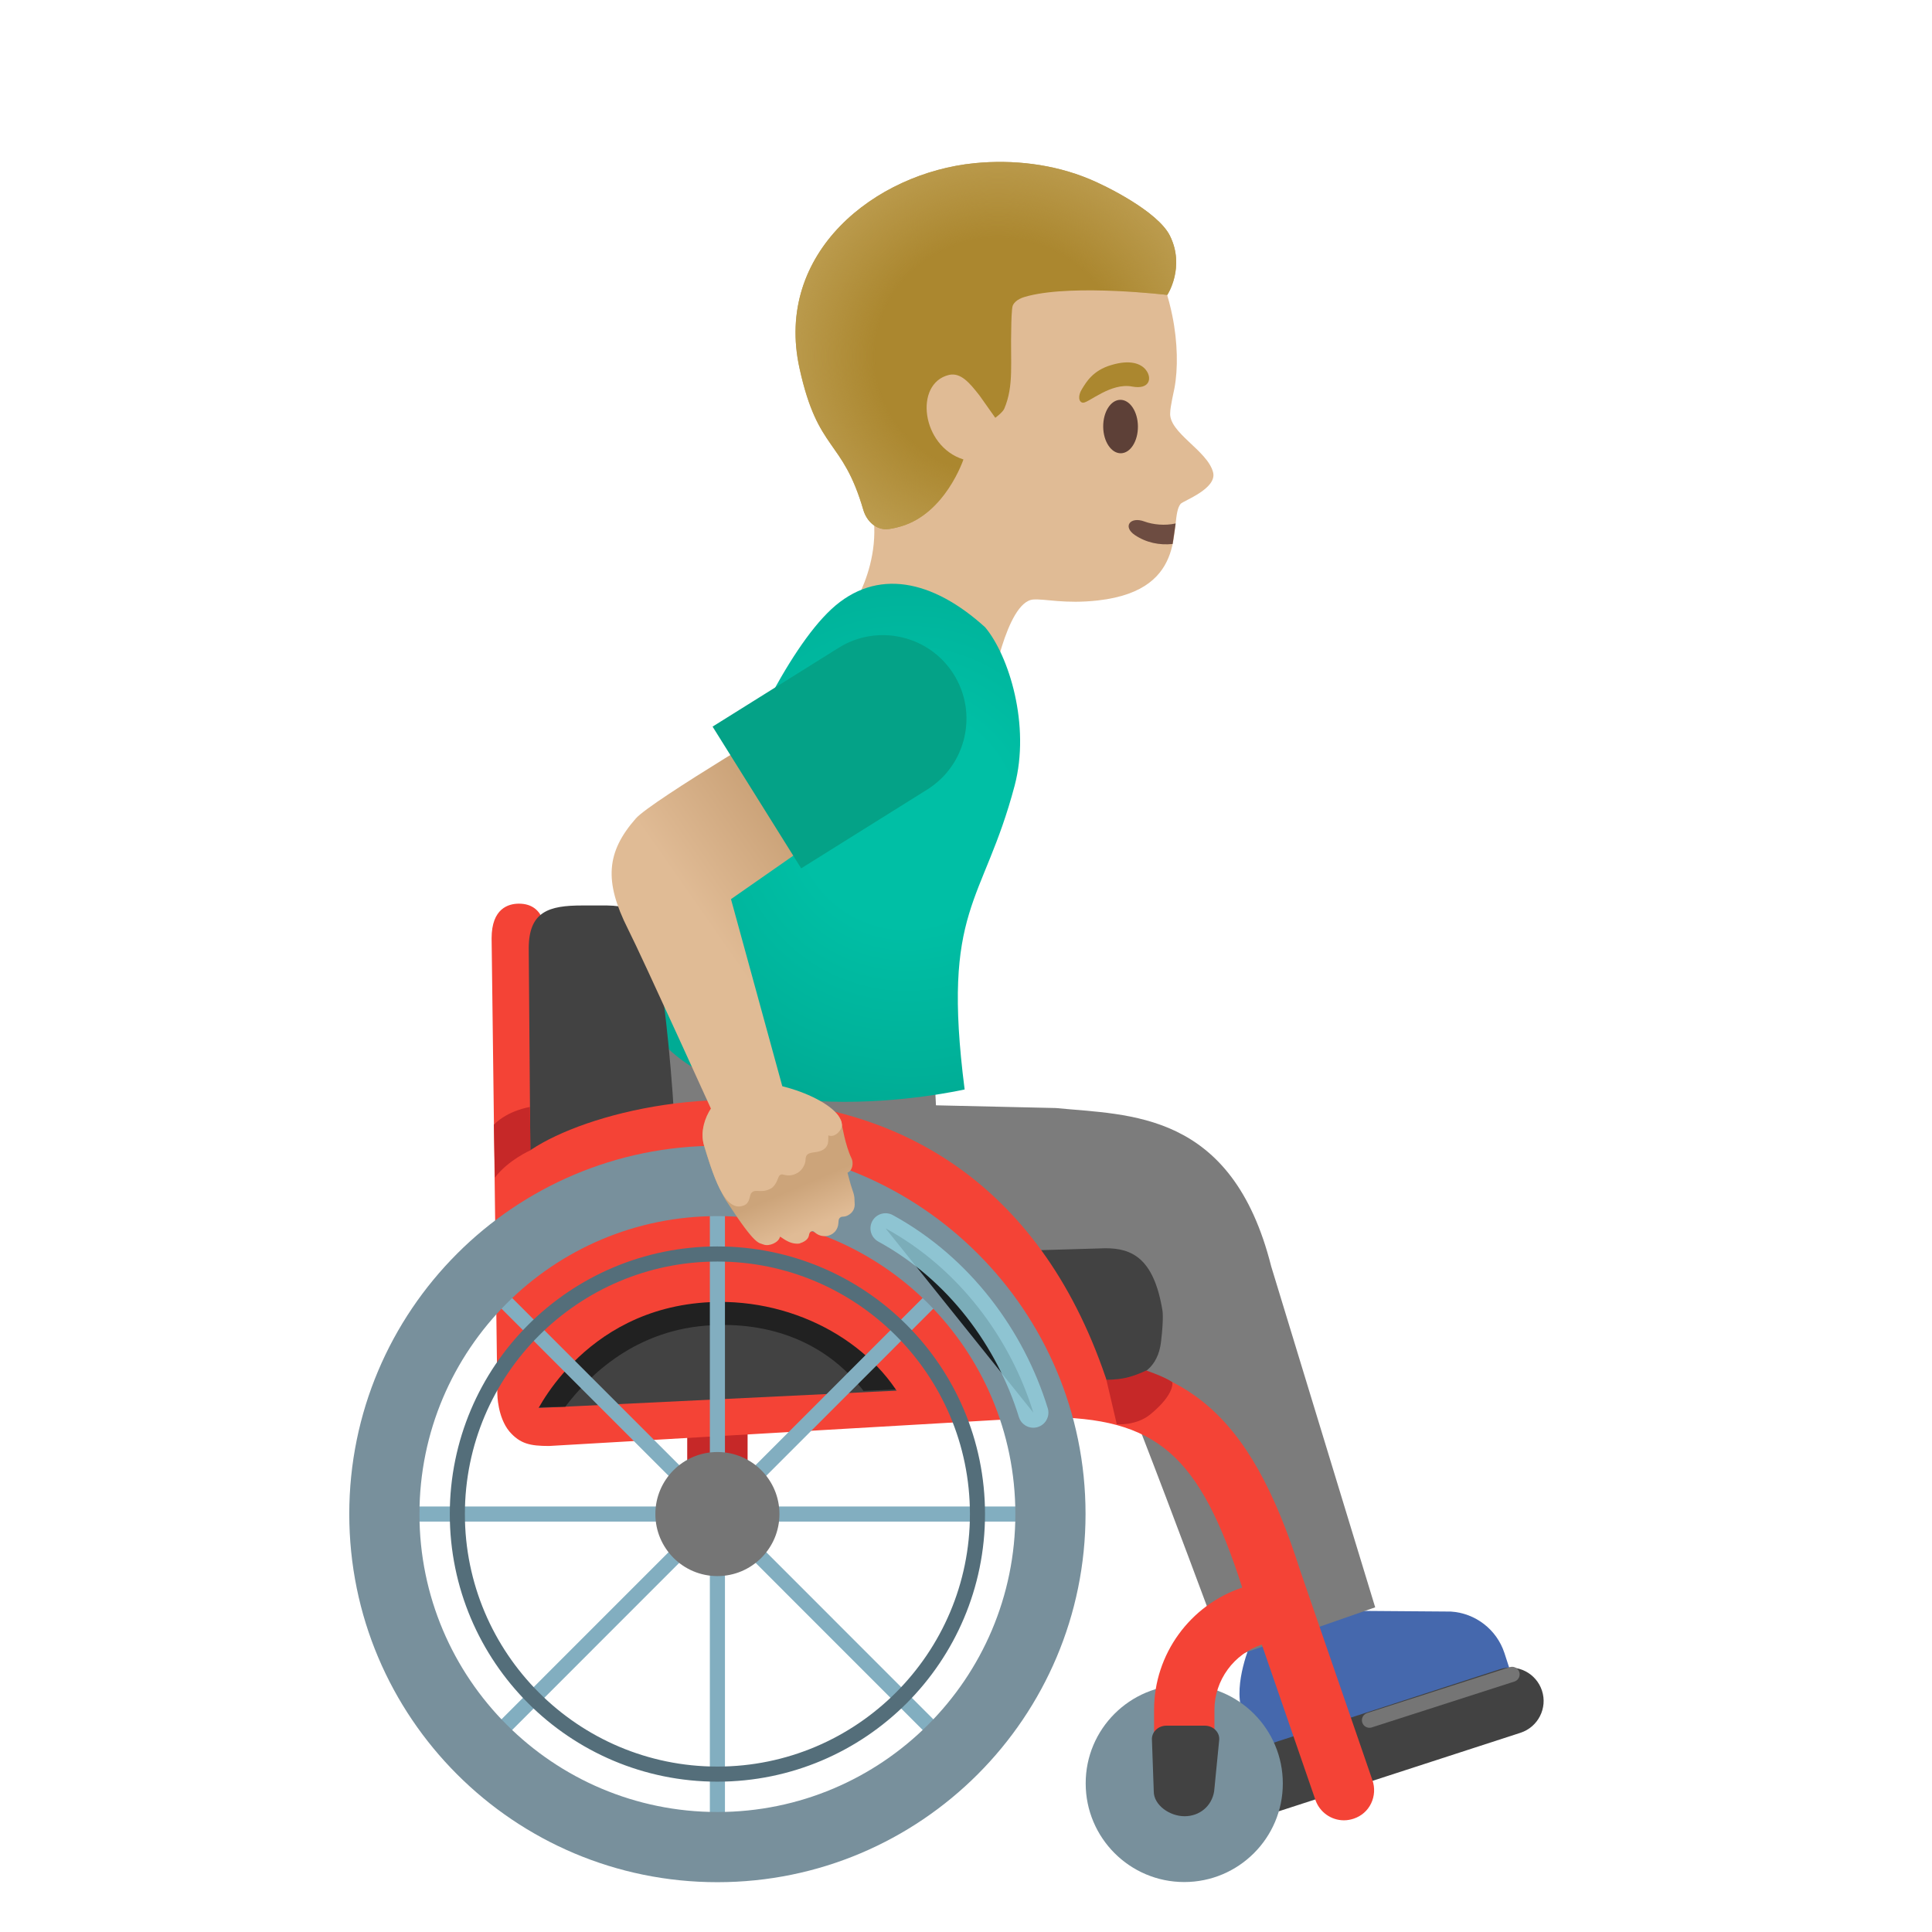 <?xml version="1.0" encoding="utf-8"?>
<!-- Generator: Adobe Illustrator 26.3.1, SVG Export Plug-In . SVG Version: 6.00 Build 0)  -->
<!-- Copyright 2013 Google, Inc. All Rights Reserved. Licensed under the Apache License, Version 2.0 -->
<svg version="1.1" id="Layer_1" xmlns="http://www.w3.org/2000/svg" xmlns:xlink="http://www.w3.org/1999/xlink" x="0px" y="0px"
	 viewBox="0 0 128 128" style="enable-background:new 0 0 128 128;" xml:space="preserve">
<path style="fill:#E0BB95;" d="M55.41,18.83c2.37-4.24,8-7.71,12.82-7.14c5.4,0.64,8.46,4.37,9.44,9.23
	c0.36,1.76,0.38,3.53,0.14,4.8c-0.03,0.15-0.28,1.26-0.28,1.6c-0.14,1.33,2.47,2.52,2.84,3.97c0.28,1.09-1.98,1.89-2.15,2.09
	c-0.85,1.02,0.78,5.69-5.47,6.4c-2.18,0.25-3.54-0.12-4.3-0.06c-1.8,0.15-2.8,6.11-2.8,6.11l-9.21-5.57c0,0,3.07-4.51,0.39-9.14
	C54.24,27.44,53.89,21.56,55.41,18.83z"/>
<path style="fill:#6D4C41;" d="M77.69,36.04c-0.87,0.09-1.74-0.08-2.5-0.59c-0.83-0.56-0.31-1.25,0.63-0.9
	c0.57,0.21,1.36,0.29,2.07,0.13L77.69,36.04z"/>
<path style="fill:#AB872F;" d="M65.94,27.68l-1.04-1.47c-0.65-0.83-1.24-1.55-2.03-1.37c-2.33,0.56-1.83,4.73,0.96,5.6
	c0,0-1.19,3.57-4.13,4.43c-0.31,0.09-0.58,0.15-0.83,0.18c-0.79,0.1-1.44-0.49-1.67-1.26c-1.4-4.79-3-3.79-4.23-9.39
	c-1.69-7.68,5.03-12.94,11.6-13.59c2.56-0.25,5.22,0.06,7.6,1.05c1.01,0.41,4.53,2.13,5.34,3.76c1.03,2.08-0.17,3.92-0.17,3.92
	s-6.07-0.72-9.19,0.06c-0.41,0.1-0.87,0.25-1.05,0.64c-0.08,0.17-0.1,1.23-0.1,1.42c-0.07,2.4,0.19,3.89-0.47,5.43
	C66.41,27.34,65.94,27.68,65.94,27.68z"/>
<radialGradient id="SVGID_1_" cx="-952.449" cy="637.855" r="1" gradientTransform="matrix(-15.447 0.239 0.231 14.876 -14793.801 -9237.676)" gradientUnits="userSpaceOnUse">
	<stop  offset="0.526" style="stop-color:#BFA055;stop-opacity:0"/>
	<stop  offset="1" style="stop-color:#BFA055"/>
</radialGradient>
<path style="fill:url(#SVGID_1_);" d="M65.94,27.68l-1.04-1.47c-0.65-0.83-1.24-1.55-2.03-1.37c-2.33,0.56-1.83,4.73,0.96,5.6
	c0,0-1.19,3.57-4.13,4.43c-0.31,0.09-0.58,0.15-0.83,0.18c-0.79,0.1-1.44-0.49-1.67-1.26c-1.4-4.79-3-3.79-4.23-9.39
	c-1.69-7.68,5.03-12.94,11.6-13.59c2.56-0.25,5.22,0.06,7.6,1.05c1.01,0.41,4.53,2.13,5.34,3.76c1.03,2.08-0.17,3.92-0.17,3.92
	s-6.07-0.72-9.19,0.06c-0.41,0.1-0.87,0.25-1.05,0.64c-0.08,0.17-0.1,1.23-0.1,1.42c-0.07,2.4,0.19,3.89-0.47,5.43
	C66.41,27.34,65.94,27.68,65.94,27.68z"/>
<path style="fill:#5D4037;" d="M73.09,28.28c-0.01-0.98,0.49-1.78,1.13-1.79c0.64-0.01,1.16,0.78,1.17,1.75
	c0.01,0.98-0.49,1.78-1.13,1.79C73.63,30.04,73.1,29.26,73.09,28.28z"/>
<path style="fill:#AB872F;" d="M75.01,25.61c1.15,0.22,1.34-0.55,0.91-1.1c-0.32-0.41-1.03-0.71-2.31-0.32
	c-1.21,0.36-1.64,1.12-1.93,1.59c-0.29,0.46-0.21,0.89,0.08,0.9C72.15,26.68,73.59,25.34,75.01,25.61z"/>
<path style="fill:#4568AD;" d="M84.57,116.74c-0.6,0.19-1.25-0.14-1.44-0.74l-0.85-2.67c-0.58-1.81,0.59-4.47,0.59-4.47l6.64-2.14
	l6.61,0.05c1.63,0.1,3.04,1.19,3.55,2.74l0.39,1.2c0.17,0.53-0.12,1.09-0.65,1.26L84.57,116.74z"/>
<path style="fill:#7C7C7C;" d="M44.86,67.06l17.02,3.62l0.13,2.55l7.94,0.18c4.88,0.48,11.67,0.17,14.27,10.49l6.89,22.59
	l-9.85,3.43c0,0-7.9-21.46-8.4-21.43c-0.5,0.02-15.14,0.81-24.77-0.5C38.49,86.7,44.86,67.06,44.86,67.06z"/>
<radialGradient id="SVGID_00000008842867815593730770000015520522387982395809_" cx="-946.245" cy="613.847" r="1" gradientTransform="matrix(-18.513 -6.073 -6.073 18.513 -13729.707 -17056.455)" gradientUnits="userSpaceOnUse">
	<stop  offset="0.364" style="stop-color:#00BFA5"/>
	<stop  offset="0.812" style="stop-color:#00B29A"/>
	<stop  offset="1" style="stop-color:#00AB94"/>
</radialGradient>
<path style="fill:url(#SVGID_00000008842867815593730770000015520522387982395809_);" d="M63.91,72.18
	c-1.55-12.08,1.22-12.23,3.31-20.12c1.06-4-0.37-8.61-1.95-10.5c-3.47-3.15-7.2-3.97-10.19-1.2c-5.89,5.48-12.5,26.92-12.5,26.92
	C47.29,75.96,63.91,72.18,63.91,72.18z"/>
<path style="fill:#C62828;" d="M45.53,93.17h4v7.14h-4V93.17z"/>
<path style="fill:#424242;" d="M84.76,119.99l15.98-5.19c1.16-0.38,1.8-1.63,1.42-2.79c-0.38-1.16-1.63-1.8-2.79-1.42l-15.98,5.19
	c-1.16,0.38-1.8,1.63-1.42,2.79C82.35,119.73,83.6,120.37,84.76,119.99z"/>
<path style="fill:#78909C;" d="M78.46,111.63c3.61,0,6.53,2.93,6.53,6.53c0,3.61-2.93,6.53-6.53,6.53c-3.61,0-6.53-2.93-6.53-6.53
	C71.92,114.56,74.85,111.63,78.46,111.63z"/>
<path style="fill:#F44336;" d="M34.38,59.87c1.81,0,1.81,1.94,1.81,2.59l0.25,29.21l32.67-1.77c9.36,0,13.66,3.58,17.04,14.18
	l4.78,13.87c0.17,0.5,0.14,1.05-0.09,1.53c-0.23,0.48-0.64,0.84-1.15,1.01c-0.21,0.07-0.43,0.11-0.65,0.11
	c-0.85,0-1.61-0.54-1.89-1.35l-3.55-10.29c-1.84,0.6-3.14,2.35-3.14,4.32v4.88c0,1.1-0.9,2-2,2s-2-0.9-2-2v-4.88
	c0-3.68,2.38-6.94,5.84-8.1c-2.84-8.85-5.68-11.28-13.07-11.29L36.38,95.8c-1.25,0-1.92-0.14-2.63-0.96
	c-0.79-0.95-0.8-2.47-0.8-2.48l-0.38-30.19C32.57,60.17,33.7,59.87,34.38,59.87z"/>
<path style="fill:#424242;" d="M78.48,120.33c0.99,0,1.8-0.66,1.96-1.65l0.33-3.35c0.08-0.53-0.37-1-0.95-1h-2.54
	c-0.57,0-1.01,0.45-0.96,0.97l0.12,3.39C76.44,119.59,77.49,120.33,78.48,120.33z"/>
<path style="fill:#424242;" d="M35.03,62.84c0-2.46,1.34-2.85,3.55-2.85h1.64c2.31,0.03,2.69,1.07,3.11,2.57
	c0.75,2.67,2.18,16.77,1.07,20.67c-0.03,0.1-0.08,0.22-0.12,0.32l28.96-0.85c1.73,0,3.19,0.63,3.77,4.09c0,0,0.11,0.44-0.09,2.12
	c-0.2,1.68-1.31,2.44-2.76,2.51L35.32,93.3l0.05-0.13c-0.06,0.05-0.1,0.08-0.1,0.08L35.03,62.84z"/>
<path style="fill:#212121;" d="M57.21,92.15c-2.22-2.9-5.67-4.56-10.02-4.35c-5.04,0.23-8.15,3.31-9.74,5.4l-3.4,0.07
	c-0.07-3.89-0.26-13.9-0.26-13.9c2.54-4.26,29.74-11.62,38.87,12.08L57.21,92.15z"/>
<path style="fill:#F44336;" d="M35.34,93.95l-1.81-0.56c0-2.09,0.26-15.91,0.26-15.91c2.67-4.46,31.97-12.63,40.07,15.72l-5.24-0.02
	l-8.37,0.49c-2.02-4.53-7.42-7.66-13.19-7.4C38.48,86.67,35.34,93.95,35.34,93.95z"/>
<radialGradient id="SVGID_00000078723229466873295370000006250007196217086393_" cx="-1703.71" cy="1034.204" r="1" gradientTransform="matrix(-1.107 0 0 1.107 -1837.967 -1044.247)" gradientUnits="userSpaceOnUse">
	<stop  offset="0" style="stop-color:#78909C"/>
	<stop  offset="0.562" style="stop-color:#617A86"/>
	<stop  offset="1" style="stop-color:#546E7A"/>
</radialGradient>
<path style="fill:url(#SVGID_00000078723229466873295370000006250007196217086393_);" d="M47.53,101.41c0.61,0,1.11-0.5,1.11-1.11
	c0-0.61-0.5-1.11-1.11-1.11c-0.61,0-1.11,0.5-1.11,1.11C46.42,100.91,46.92,101.41,47.53,101.41z"/>
<path style="fill:#82AEC0;" d="M47.53,99.7c-0.33,0-0.61,0.27-0.61,0.61c0,0.33,0.27,0.61,0.61,0.61c0.34,0,0.61-0.27,0.61-0.61
	C48.14,99.97,47.86,99.7,47.53,99.7z M47.53,98.7c0.89,0,1.61,0.72,1.61,1.61c0,0.89-0.72,1.61-1.61,1.61
	c-0.89,0-1.61-0.72-1.61-1.61C45.92,99.42,46.64,98.7,47.53,98.7z"/>
<path style="stroke:#82AEC0;stroke-linecap:round;stroke-miterlimit:10;" d="M47.53,79.6v41.42"/>
<path style="stroke:#82AEC0;stroke-linecap:round;stroke-miterlimit:10;" d="M32.89,85.66l29.28,29.29"/>
<path style="stroke:#82AEC0;stroke-linecap:round;stroke-miterlimit:10;" d="M32.89,114.95l29.28-29.29"/>
<path style="stroke:#82AEC0;stroke-linecap:round;stroke-miterlimit:10;" d="M68.24,100.31H26.82"/>
<path style="fill:#78909C;" d="M47.53,75.91c13.47,0,24.39,10.92,24.39,24.39c0,13.47-10.92,24.4-24.39,24.4
	s-24.39-10.92-24.39-24.39C23.14,86.84,34.06,75.91,47.53,75.91z M47.53,120.05c10.9,0,19.74-8.84,19.74-19.74
	c0-10.9-8.84-19.74-19.74-19.74s-19.74,8.84-19.74,19.74C27.79,111.21,36.63,120.05,47.53,120.05z"/>
<path style="fill:#546E7A;" d="M47.53,83.58c-9.22,0-16.73,7.5-16.73,16.73c0,9.23,7.5,16.73,16.73,16.73s16.73-7.5,16.73-16.73
	C64.26,91.08,56.75,83.58,47.53,83.58z M47.53,82.58c9.79,0,17.73,7.94,17.73,17.73c0,9.79-7.94,17.73-17.73,17.73
	S29.8,110.1,29.8,100.31C29.8,90.52,37.74,82.58,47.53,82.58z"/>
<path style="fill:#757575;" d="M47.53,104.42c-2.27,0-4.11-1.84-4.11-4.11c0-2.27,1.84-4.11,4.11-4.11c2.27,0,4.11,1.84,4.11,4.11
	C51.64,102.58,49.8,104.42,47.53,104.42z"/>
<path style="opacity:0.8;stroke:#94D1E0;stroke-width:2;stroke-linecap:round;stroke-miterlimit:10;enable-background:new    ;" d="
	M68.46,93.59c-1.51-4.89-4.89-9.53-9.79-12.21"/>
<path style="stroke:#757575;stroke-linecap:round;stroke-miterlimit:10;" d="M100.18,110.93l-9.45,3.04"/>
<path style="fill:#C62828;" d="M35.14,76.21c0,0-1.49,0.66-2.35,1.81l-0.07-3.51c0.96-0.96,2.39-1.17,2.39-1.17L35.14,76.21z"/>
<path style="fill:#C62828;" d="M73.3,91.41l0.69,2.95c0,0,1.28,0.12,2.23-0.66c1.64-1.35,1.45-2.12,1.45-2.12
	c-0.45-0.35-1.73-0.78-1.73-0.78s-0.72,0.35-1.38,0.49C73.9,91.43,73.3,91.41,73.3,91.41z"/>
<linearGradient id="SVGID_00000132797412702203111680000010205619322423751865_" gradientUnits="userSpaceOnUse" x1="42.064" y1="62.922" x2="54.063" y2="71.295" gradientTransform="matrix(1 0 0 -1 0 130)">
	<stop  offset="0.5" style="stop-color:#E0BB95"/>
	<stop  offset="1" style="stop-color:#CCA47A"/>
</linearGradient>
<path style="fill:url(#SVGID_00000132797412702203111680000010205619322423751865_);" d="M53.15,47.14l5.16,5.54l-9.88,6.89
	l3.68,13.42l-4.41,1.78c0,0-5.14-11.34-6.1-13.23c-1.58-3.14-1.44-5.08,0.53-7.32C43.18,53.04,53.15,47.14,53.15,47.14z"/>
<linearGradient id="SVGID_00000134214403843010945030000004124518235261080465_" gradientUnits="userSpaceOnUse" x1="53.764" y1="48.676" x2="52.648" y2="51.281" gradientTransform="matrix(1 0 0 -1 0 130)">
	<stop  offset="0" style="stop-color:#E0BB95"/>
	<stop  offset="1" style="stop-color:#CCA47A"/>
</linearGradient>
<path style="fill:url(#SVGID_00000134214403843010945030000004124518235261080465_);" d="M47.37,73.49
	c0.23-0.18,0.43-0.35,0.62-0.51c0.39-0.33,0.76-0.64,1.35-1.01c0.72-0.44,4.15,0.93,4.93,1.22c0.26,0.1,0.5,0.19,0.72,0.29
	c0.3,0.13,0.53,0.36,0.63,0.63c0.04,0.05,0.08,0.11,0.12,0.2c0.01,0.04,0.02,0.07,0.02,0.11c0,0.01,0.25,1.5,0.65,2.31
	c0.16,0.31,0.07,0.84-0.26,0.96c0,0,0.19,0.77,0.33,1.16c0.17,0.46,0.12,0.61,0.14,0.82c0.04,0.36-0.1,0.63-0.36,0.8
	c-0.32,0.21-0.44,0.08-0.59,0.19s-0.1,0.29-0.14,0.5c-0.11,0.56-0.58,0.71-0.77,0.73c-0.62,0.06-0.8-0.33-0.91-0.33
	c-0.2,0.01-0.24,0.18-0.26,0.31c-0.06,0.28-0.36,0.43-0.64,0.52c-0.73,0.08-1.26-0.54-1.28-0.44c-0.08,0.37-0.72,0.65-1.09,0.5
	c-0.31-0.13-0.5,0.12-2.35-2.72c-0.37-0.5-0.97-1.84-1.37-3.12L46.67,76C46.37,75.04,46.64,74.06,47.37,73.49z"/>
<linearGradient id="SVGID_00000051373353289419698660000013836846751127104649_" gradientUnits="userSpaceOnUse" x1="52.449" y1="52.205" x2="54.681" y2="48.298" gradientTransform="matrix(1 0 0 -1 0 130)">
	<stop  offset="0.5" style="stop-color:#E0BB95"/>
	<stop  offset="1" style="stop-color:#CCA47A"/>
</linearGradient>
<path style="fill:url(#SVGID_00000051373353289419698660000013836846751127104649_);" d="M49.06,71.88c1.76-0.67,6.6,1.02,6.72,2.61
	c0.03,0.36-0.46,0.92-0.9,0.73c0,0,0,0.43-0.03,0.53c-0.14,0.54-0.76,0.57-0.95,0.6c-0.35,0.05-0.52,0.13-0.53,0.48
	c-0.01,0.33-0.23,0.7-0.52,0.87c-0.32,0.18-0.57,0.22-0.96,0.12c-0.18-0.05-0.28,0.06-0.34,0.24c-0.08,0.25-0.28,0.59-0.49,0.69
	c-0.39,0.2-0.64,0.16-0.92,0.15c-0.18,0-0.26,0.02-0.38,0.16c-0.09,0.12-0.08,0.59-0.39,0.76c-1.39,0.73-2.2-2.24-2.73-3.97
	C46.25,74.59,47.07,72.64,49.06,71.88z"/>
<path style="fill:#04A287;" d="M53.08,57.53l-5.87-9.39l8.35-5.22c2.59-1.62,6.01-0.83,7.63,1.76c1.62,2.59,0.83,6.01-1.76,7.63
	L53.08,57.53z"/>
</svg>
